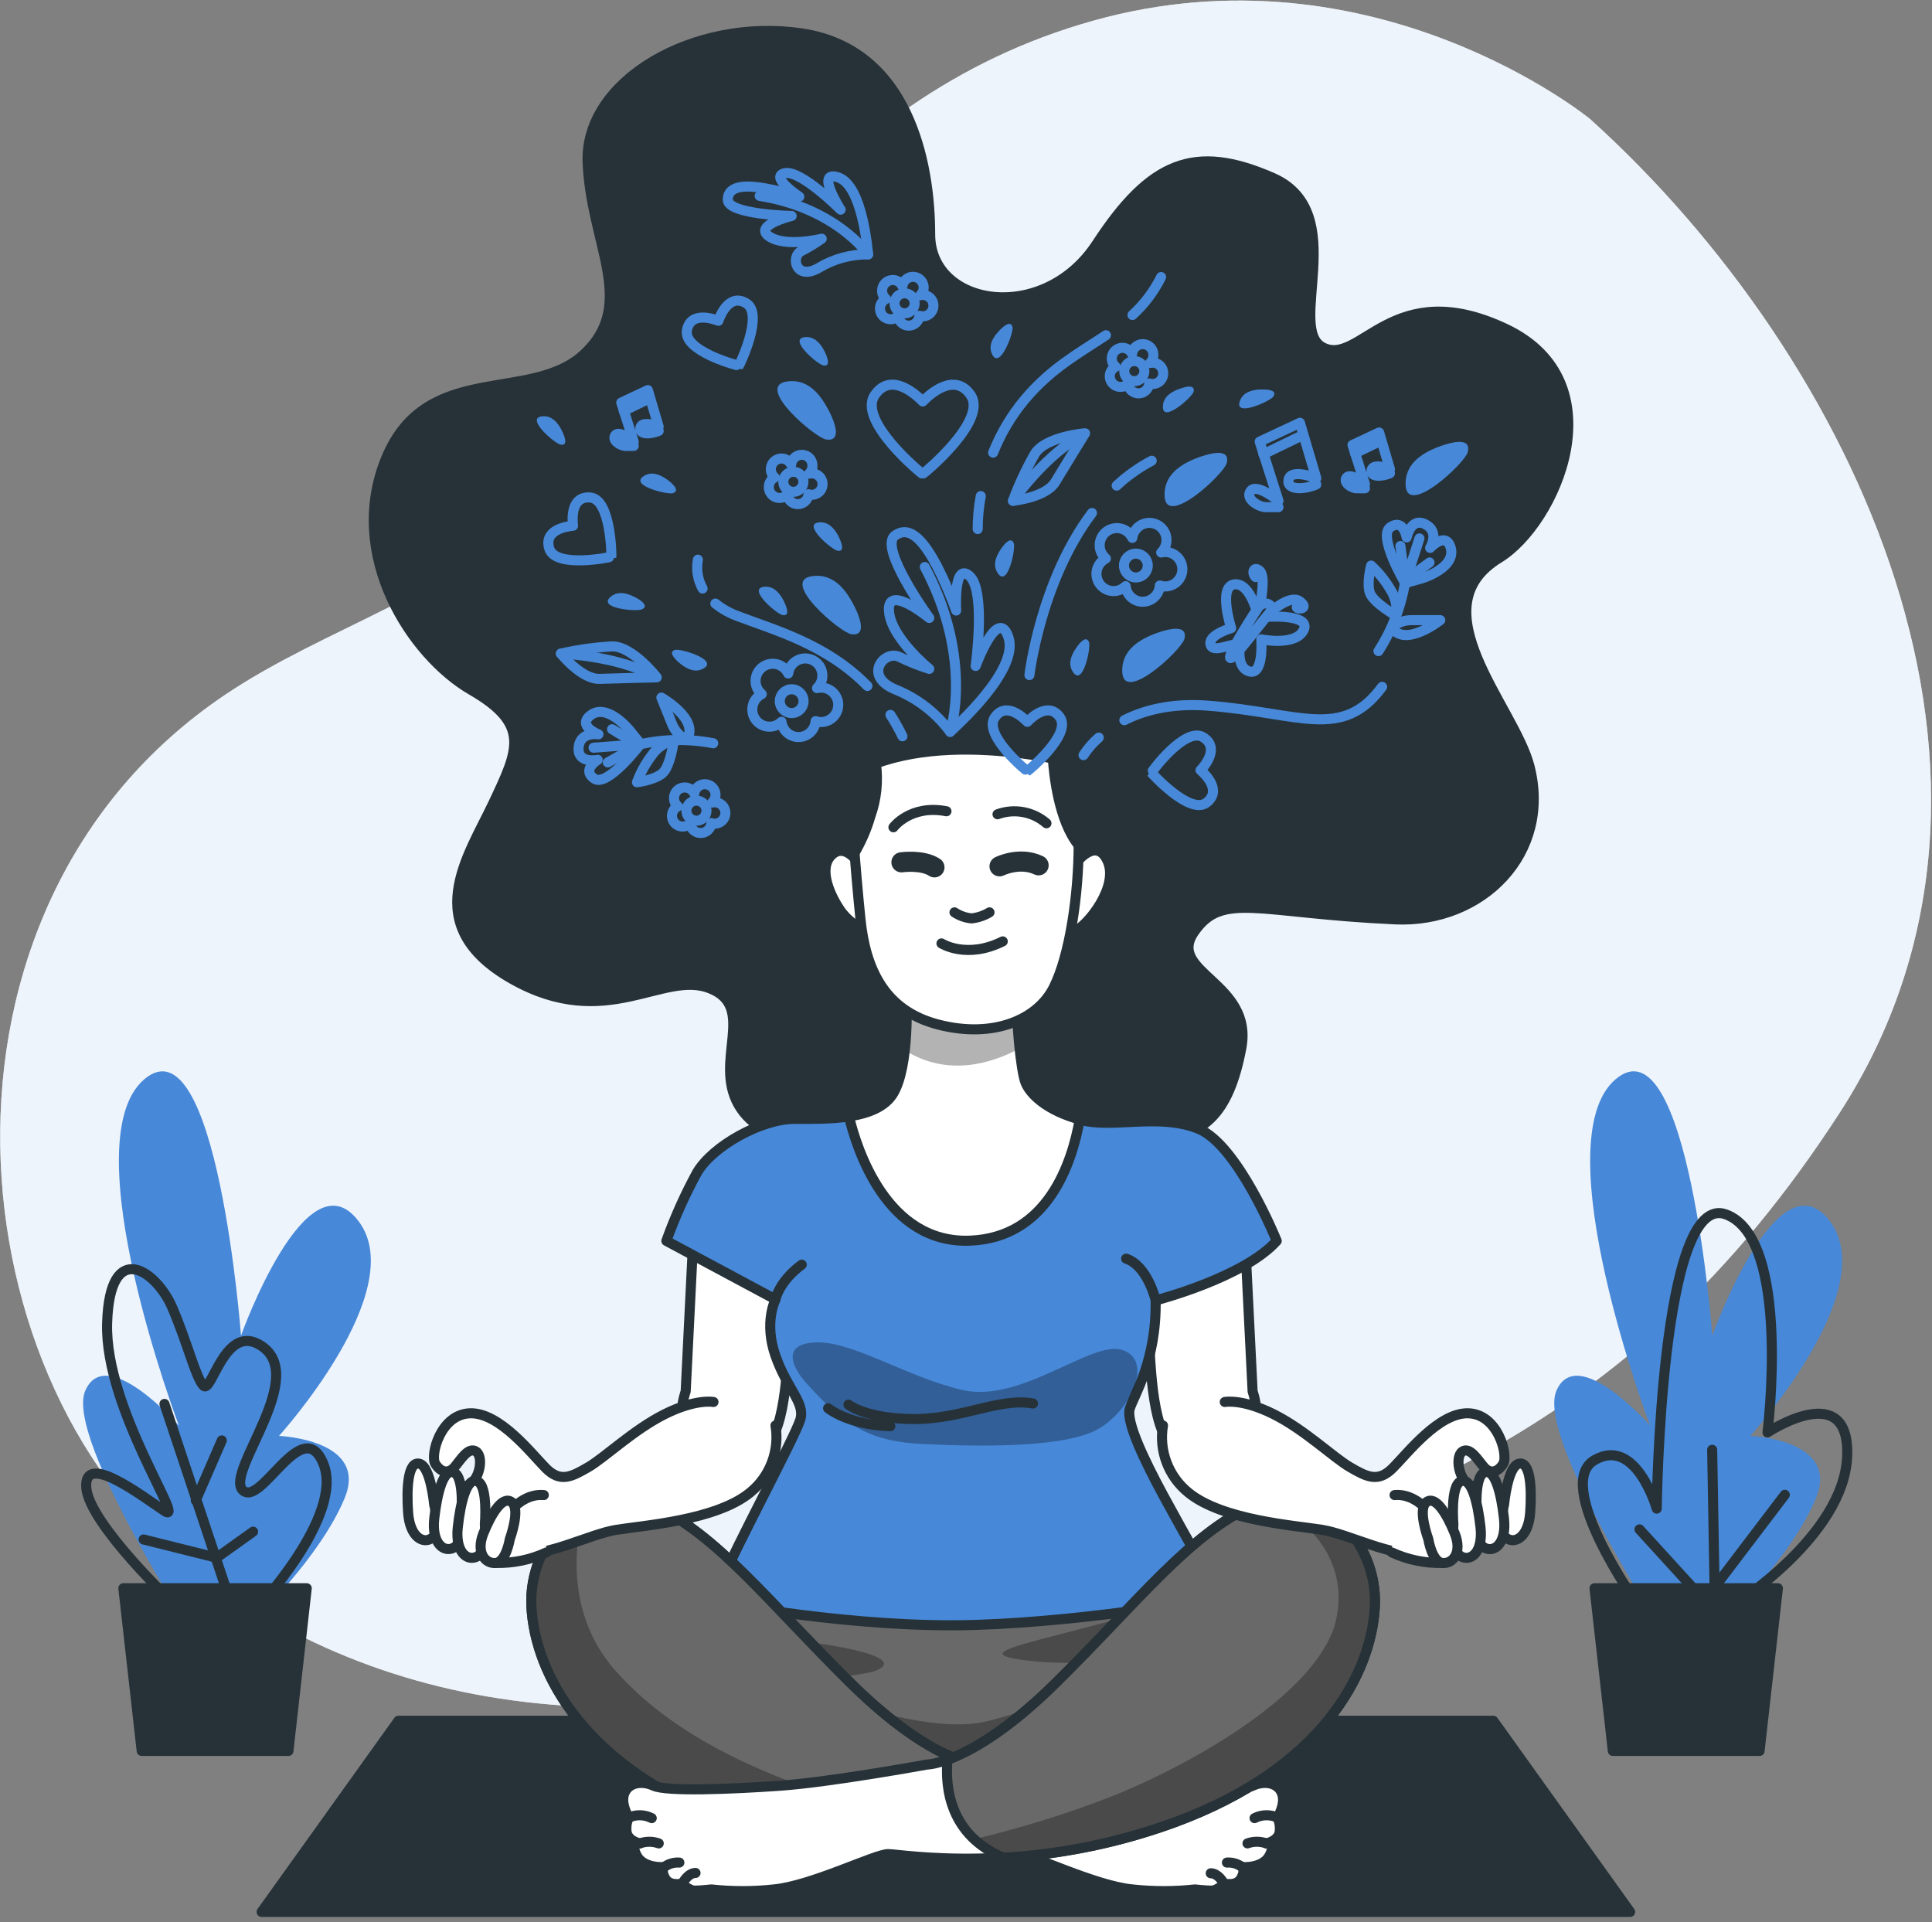 <?xml version="1.0" encoding="UTF-8"?>
<svg width="192px" height="191px" viewBox="0 0 192 191" version="1.1" xmlns="http://www.w3.org/2000/svg" xmlns:xlink="http://www.w3.org/1999/xlink">
    <rect x="0" y="0" width="192" height="191" fill="#808080" stroke="none"/>
    <!-- Generator: Sketch 57.1 (83088) - https://sketch.com -->
    <title>Mental health-bro</title>
    <desc>Created with Sketch.</desc>
    <g id="Webdesign-quick-fix" stroke="none" stroke-width="1" fill="none" fill-rule="evenodd">
        <g id="Home-page---UI" transform="translate(-521, -774)">
            <g id="Group-4" transform="translate(0, 716)">
                <g id="Group-2" transform="translate(160, 43)">
                    <g id="Mental-health-bro" transform="translate(361, 14.163)">
                        <g id="freepik--background-simple--inject-90" transform="translate(0, 0.837)" fill="#EEF4FB" fill-rule="nonzero">
                            <path d="M158.005,11.816 C158.005,11.816 136.568,-5.737 108.683,2.047 C80.799,9.83 69.125,33.892 53.134,50.466 C44.758,59.135 32.388,62.329 22.437,69.002 C-9.376,90.339 -4.658,138.313 19.868,156.409 C41.105,172.075 67.639,173.714 102.176,162.16 C136.712,150.607 161.42,143.662 182.834,110.566 C204.249,77.469 184.413,35.639 158.005,11.816 Z" id="Path"></path>
                            <path d="M158.005,11.816 C158.005,11.816 136.568,-5.737 108.683,2.047 C80.799,9.83 69.125,33.892 53.134,50.466 C44.758,59.135 32.388,62.329 22.437,69.002 C-9.376,90.339 -4.658,138.313 19.868,156.409 C41.105,172.075 67.639,173.714 102.176,162.16 C136.712,150.607 161.42,143.662 182.834,110.566 C204.249,77.469 184.413,35.639 158.005,11.816 Z" id="Path" opacity="0.7"></path>
                        </g>
                        <g id="freepik--Carpet--inject-90" transform="translate(26, 171.837)" fill="#263238" fill-rule="nonzero" stroke="#263238" stroke-linecap="round" stroke-linejoin="round">
                            <polygon id="Path" points="136 19 0 19 13.6 0 122.4 0"></polygon>
                        </g>
                        <g id="freepik--Plants--inject-90" transform="translate(8, 106.837)">
                            <path d="M158.372,58.024 C158.372,58.024 144.618,37.041 146.667,32.225 C148.715,27.41 155.979,35.667 155.979,35.667 C155.979,35.667 145.316,7.461 152.538,1.267 C159.76,-4.928 162.167,26.725 162.167,26.725 C162.167,26.725 168.685,8.491 173.858,15.37 C179.031,22.249 165.943,36.697 165.943,36.697 C165.943,36.697 174.883,37.041 172.461,42.891 C170.04,48.741 163.522,54.931 163.522,54.931 L158.372,58.024 Z" id="Path" fill="#4788D8" fill-rule="nonzero"></path>
                            <path d="M154.582,53.208 C154.582,53.208 146.331,41.513 150.457,39.105 C154.582,36.697 156.645,43.921 156.645,43.921 C156.645,43.921 156.989,12.277 163.526,14.685 C170.063,17.093 167.652,36.352 167.652,36.352 C167.652,36.352 175.902,30.852 175.567,38.76 C175.232,46.668 164.215,53.562 164.215,53.562" id="Path" stroke="#263238" stroke-linecap="round" stroke-linejoin="round"></path>
                            <path d="M162.153,53.897 L154.931,45.984" id="Path" stroke="#263238" stroke-linecap="round" stroke-linejoin="round"></path>
                            <path d="M162.497,57.679 L162.153,38.075" id="Path" stroke="#263238" stroke-linecap="round" stroke-linejoin="round"></path>
                            <path d="M162.842,51.144 L169.374,42.547" id="Path" stroke="#263238" stroke-linecap="round" stroke-linejoin="round"></path>
                            <polygon id="Path" stroke="#263238" fill="#263238" fill-rule="nonzero" stroke-linecap="round" stroke-linejoin="round" points="168.685 51.834 150.461 51.834 152.282 68 166.865 68"></polygon>
                            <path d="M12.171,58.024 C12.171,58.024 -1.583,37.041 0.466,32.225 C2.514,27.41 9.778,35.667 9.778,35.667 C9.778,35.667 -0.899,7.452 6.323,1.267 C13.545,-4.918 15.952,26.725 15.952,26.725 C15.952,26.725 22.47,8.491 27.643,15.37 C32.816,22.249 19.728,36.697 19.728,36.697 C19.728,36.697 28.668,37.041 26.246,42.891 C23.825,48.741 17.307,54.931 17.307,54.931 L12.171,58.024 Z" id="Path" fill="#4788D8" fill-rule="nonzero"></path>
                            <path d="M9.382,53.468 C9.382,53.468 0.833,45.434 0.573,41.825 C0.312,38.215 6.016,42.602 8.344,44.153 C10.672,45.704 2.389,34.047 2.645,25.495 C2.901,16.944 7.566,20.316 9.121,23.944 C10.676,27.573 11.449,30.931 12.232,31.718 C13.014,32.505 14.303,25.756 17.67,27.568 C23.052,30.47 14.303,40.264 16.115,42.081 C17.926,43.897 22.074,34.307 24.146,39.491 C26.218,44.675 17.409,53.999 17.409,53.999" id="Path" stroke="#263238" stroke-linecap="round" stroke-linejoin="round"></path>
                            <path d="M14.82,52.947 L8.344,33.516" id="Path" stroke="#263238" stroke-linecap="round" stroke-linejoin="round"></path>
                            <path d="M11.454,43.101 L14.043,37.144" id="Path" stroke="#263238" stroke-linecap="round" stroke-linejoin="round"></path>
                            <polyline id="Path" stroke="#263238" stroke-linecap="round" stroke-linejoin="round" points="6.272 46.99 13.526 48.802 17.153 46.212"></polyline>
                            <polygon id="Path" stroke="#263238" fill="#263238" fill-rule="nonzero" stroke-linecap="round" stroke-linejoin="round" points="22.484 51.834 4.26 51.834 6.081 68 20.664 68"></polygon>
                        </g>
                        <g id="freepik--Character--inject-90" transform="translate(37, 3.837)">
                            <g id="freepik--Hair--inject-90" fill="#263238" fill-rule="nonzero" stroke="#263238" stroke-linecap="round" stroke-linejoin="round">
                                <path d="M45.759,110.532 C45.759,110.532 38.886,111.155 36.389,106.785 C33.892,102.415 38.263,97.104 33.578,95.231 C28.893,93.357 23.271,99.605 13.901,94.294 C4.53,88.983 9.525,82.117 12.026,76.81 C14.528,71.504 15.775,69.003 9.839,65.57 C3.903,62.137 -2.656,52.142 1.406,42.466 C5.467,32.789 15.775,37.155 21.083,32.162 C26.391,27.169 21.706,21.231 21.397,13.114 C21.087,4.997 32.013,-1.251 42.634,0.314 C53.255,1.878 55.438,13.114 55.438,20.294 C55.438,27.474 66.682,29.352 71.995,21.231 C77.308,13.109 81.674,11.241 89.484,14.674 C97.294,18.107 90.735,29.661 94.483,31.534 C98.231,33.408 101.351,24.354 112.596,29.661 C123.84,34.967 117.594,49.018 111.972,52.456 C103.792,57.462 113.439,67.171 114.99,73.115 C117.262,81.803 110.267,88.753 101.665,88.364 C87.924,87.737 84.485,85.554 81.674,89.61 C78.863,93.666 87.61,94.608 86.359,101.165 C85.108,107.722 82.611,110.218 76.989,110.218 C71.367,110.218 67.933,105.225 61.997,107.722 C56.061,110.218 48.57,112.091 45.759,110.532 Z" id="Path"></path>
                            </g>
                            <path d="M34.904,155.259 C33.896,158.996 33.54,162.877 33.849,166.734 C34.435,172.706 37.48,175.867 50.716,177.858 C63.951,179.848 73.087,178.209 80.466,174.696 C87.844,171.184 86.172,158.58 84.256,155.69 C82.34,152.801 74.961,152.215 63.014,153.269 C51.067,154.323 43.688,152.449 39.354,153.152 C35.021,153.854 34.904,155.259 34.904,155.259 Z" id="Path" stroke="#263238" fill="#696969" fill-rule="nonzero" stroke-linecap="round" stroke-linejoin="round"></path>
                            <path d="M77.069,157.133 C77.069,157.133 70.744,158.772 66.293,159.943 C61.843,161.114 61.374,161.582 65.356,162.051 C69.339,162.519 76.835,162.051 76.835,162.051 C76.835,162.051 66.293,166.968 60.671,168.139 C55.049,169.31 44.742,165.563 43.571,164.627 C42.4,163.69 48.49,163.69 50.13,162.987 C51.77,162.285 50.833,161.348 44.976,160.411 C39.12,159.475 40.291,164.861 45.445,168.608 C50.598,172.354 53.644,173.525 60.32,172.354 C66.996,171.184 76.132,168.373 79.177,162.753 C82.222,157.133 77.069,157.133 77.069,157.133 Z" id="Path" fill="#000000" fill-rule="nonzero" opacity="0.3"></path>
                            <path d="M31.919,119.641 L31.141,135.284 C31.141,135.284 29.736,138.919 32.266,141.251 C34.796,143.583 38.057,142.895 39.762,139.869 C41.467,136.844 41.233,129.842 41.664,127.074 C42.095,124.306 38.727,121.454 35.958,120.419 C33.189,119.384 31.919,119.641 31.919,119.641 Z" id="Path" stroke="#263238" fill="#FFFFFF" fill-rule="nonzero" stroke-linecap="round" stroke-linejoin="round"></path>
                            <path d="M86.706,119.641 L87.484,135.284 C87.484,135.284 88.866,138.919 86.359,141.251 C83.853,143.583 80.564,142.895 78.835,139.869 C77.106,136.844 77.364,129.842 76.933,127.074 C76.502,124.306 79.875,121.454 82.639,120.419 C85.404,119.384 86.706,119.641 86.706,119.641 Z" id="Path" stroke="#263238" fill="#FFFFFF" fill-rule="nonzero" stroke-linecap="round" stroke-linejoin="round"></path>
                            <path d="M53.091,96.331 C53.091,96.331 53.386,102.841 51.807,105.6 C50.228,108.358 45.197,108.19 41.945,108.19 C38.694,108.19 33.854,110.85 32.275,113.515 C31.084,115.7 30.063,117.974 29.221,120.316 L40.071,126.133 C40.071,126.133 38.886,128.404 40.071,131.753 C41.256,135.102 43.027,136.389 42.535,138.066 C42.044,139.743 35.63,151.672 35.039,153.545 C34.741,154.413 34.511,155.302 34.351,156.206 C34.351,156.206 48.059,158.871 59.992,158.477 C71.925,158.084 84.256,155.714 84.256,155.714 C84.256,155.714 80.606,149.307 78.634,145.658 C76.661,142.01 74.886,138.263 75.279,136.98 C75.673,135.696 77.945,132.249 77.847,126.231 C77.847,126.231 86.622,123.964 89.878,120.316 C89.878,120.316 86.031,110.752 82.087,109.173 C78.142,107.595 73.607,109.173 70.374,108.288 C67.141,107.403 65.441,105.82 64.949,104.64 C64.457,103.459 63.96,97.933 64.157,96.654 L53.091,96.331 Z" id="Path" stroke="#263238" fill="#4788D8" fill-rule="nonzero" stroke-linecap="round" stroke-linejoin="round"></path>
                            <path d="M43.102,134.418 C43.102,134.418 39.823,130.905 43.571,130.437 C47.319,129.968 52.707,133.715 58.563,135.12 C64.419,136.525 71.447,130.203 74.492,131.139 C77.537,132.076 75.663,136.759 72.384,138.867 C69.104,140.975 59.969,140.741 54.815,140.506 C49.661,140.272 47.085,138.867 43.102,134.418 Z" id="Path" fill="#000000" fill-rule="nonzero" opacity="0.3"></path>
                            <path d="M47.319,136.591 C47.319,136.591 49.104,138.019 53.878,138.019 C58.652,138.019 62.311,135.879 65.656,136.474" id="Path" stroke="#263238" stroke-linecap="round" stroke-linejoin="round"></path>
                            <path d="M45.295,136.947 C45.295,136.947 47.314,138.614 51.479,138.731" id="Path" stroke="#263238" stroke-linecap="round" stroke-linejoin="round"></path>
                            <path d="M40.071,126.109 C40.071,126.109 40.413,124.343 42.676,122.676" id="Path" stroke="#263238" stroke-linecap="round" stroke-linejoin="round"></path>
                            <path d="M77.847,126.207 C77.847,126.207 77.055,122.798 74.914,122.081" id="Path" stroke="#263238" stroke-linecap="round" stroke-linejoin="round"></path>
                            <path d="M59.402,120.292 C67.118,119.988 69.54,112.564 70.299,108.251 C67.08,107.361 65.417,105.792 64.925,104.616 C64.433,103.441 63.937,97.909 64.134,96.631 L53.091,96.331 C53.091,96.331 53.386,102.841 51.807,105.6 C51.001,107.005 49.287,107.651 47.37,107.942 C48.101,111.037 51.067,120.625 59.402,120.292 Z" id="Path" fill="#FFFFFF" fill-rule="nonzero"></path>
                            <path d="M64.326,101.193 C64.129,99.681 64.065,98.154 64.134,96.631 L53.091,96.331 C53.149,98.008 53.091,99.687 52.918,101.357 C54.857,102.626 58.788,104.143 64.326,101.193 Z" id="Path" fill="#000000" fill-rule="nonzero" opacity="0.3"></path>
                            <path d="M59.402,120.292 C67.118,119.988 69.54,112.564 70.299,108.251 C67.08,107.361 65.417,105.792 64.925,104.616 C64.433,103.441 63.937,97.909 64.134,96.631 L53.091,96.331 C53.091,96.331 53.386,102.841 51.807,105.6 C51.001,107.005 49.287,107.651 47.37,107.942 C48.101,111.037 51.067,120.625 59.402,120.292 Z" id="Path" stroke="#263238" stroke-linecap="round" stroke-linejoin="round"></path>
                            <path d="M48.406,82.899 C48.406,82.899 47,80.608 45.618,82.004 C44.236,83.4 45.618,86.182 46.513,87.475 C47.408,88.767 49.099,89.76 49.497,89.264 C49.896,88.767 48.406,82.899 48.406,82.899 Z" id="Path" stroke="#263238" fill="#FFFFFF" fill-rule="nonzero" stroke-linecap="round" stroke-linejoin="round"></path>
                            <path d="M69.994,82.693 C69.994,82.693 71.986,80.107 73.082,82.594 C74.178,85.081 71.208,88.861 69.802,89.559 C68.397,90.257 69.104,87.966 69.203,87.17 C69.301,86.374 69.994,82.693 69.994,82.693 Z" id="Path" stroke="#263238" fill="#FFFFFF" fill-rule="nonzero" stroke-linecap="round" stroke-linejoin="round"></path>
                            <path d="M47.319,74.141 C47.319,74.141 48.017,83.592 48.514,88.364 C49.01,93.137 50.791,97.418 56.263,98.823 C61.735,100.228 66.101,98.326 67.708,95.142 C69.315,91.957 70.196,85.892 70.196,80.918 L70.196,72.956 C70.196,72.956 56.066,68.97 47.319,74.141 Z" id="Path" stroke="#263238" fill="#FFFFFF" fill-rule="nonzero" stroke-linecap="round" stroke-linejoin="round"></path>
                            <path d="M57.856,87.667 C58.362,88.002 58.942,88.208 59.547,88.266 C60.18,88.2 60.791,87.996 61.337,87.667" id="Path" stroke="#263238" stroke-linecap="round" stroke-linejoin="round"></path>
                            <path d="M56.562,90.753 C56.562,90.753 59.05,92.345 62.653,90.552" id="Path" stroke="#263238" stroke-linecap="round" stroke-linejoin="round"></path>
                            <path d="M52.585,82.693 C52.585,82.693 54.674,82.398 55.864,83.194" id="Path" stroke="#263238" stroke-width="2" stroke-linecap="round" stroke-linejoin="round"></path>
                            <path d="M62.334,83.091 C62.334,83.091 64.326,82.098 66.214,82.992" id="Path" stroke="#263238" stroke-width="2" stroke-linecap="round" stroke-linejoin="round"></path>
                            <path d="M47.909,81.789 C48.592,80.638 49.125,79.406 49.497,78.122 C50.102,76.44 50.29,74.637 50.046,72.867 C49.1,73.207 48.187,73.634 47.319,74.141 C47.319,74.141 47.581,77.845 47.909,81.789 Z" id="Path" stroke="#263238" fill="#263238" fill-rule="nonzero" stroke-linecap="round" stroke-linejoin="round"></path>
                            <path d="M70.191,80.997 C70.191,80.964 70.191,80.936 70.191,80.904 L70.191,72.942 C70.191,72.942 69.217,72.67 67.629,72.361 C67.732,73.906 68.195,78.566 70.191,80.997 Z" id="Path" stroke="#263238" fill="#263238" fill-rule="nonzero" stroke-linecap="round" stroke-linejoin="round"></path>
                            <path d="M51.788,79.213 C51.788,79.213 53.48,76.927 57.059,77.62" id="Path" stroke="#263238" stroke-linecap="round" stroke-linejoin="round"></path>
                            <path d="M62.133,77.92 C63.796,77.312 65.659,77.654 66.996,78.815" id="Path" stroke="#263238" stroke-linecap="round" stroke-linejoin="round"></path>
                            <path d="M60.32,172.354 C60.32,172.354 55.752,172.354 47.553,164.275 C39.354,156.196 34.201,149.405 27.876,146.595 C21.551,143.785 15.461,149.991 15.812,156.665 C16.163,163.339 21.083,172.706 35.723,178.092 C50.364,183.478 62.897,181.253 64.185,181.253 C65.473,181.253 71.798,184.415 75.546,184.766 C77.61,184.987 79.691,184.987 81.754,184.766 C81.754,184.766 82.808,184.883 83.394,184.883 C83.979,184.883 84.682,184.18 84.682,184.18 C84.682,184.18 85.867,184.489 86.336,183.67 C86.804,182.85 86.439,182.541 86.439,182.541 C86.439,182.541 88.444,182.714 89.147,181.426 C89.85,180.138 88.847,180.19 88.847,180.19 C88.847,180.19 90.22,179.923 90.187,178.818 C90.213,178.406 90.132,177.995 89.953,177.623 C89.953,177.623 90.773,176.335 90.421,175.282 C90.07,174.228 88.781,173.877 87.493,174.462 C86.205,175.047 79.997,174.813 74.961,174.462 C69.924,174.111 60.32,172.354 60.32,172.354 Z" id="Path" stroke="#263238" fill="#FFFFFF" fill-rule="nonzero" stroke-linecap="round" stroke-linejoin="round"></path>
                            <path d="M58.282,171.886 C56.192,171.132 52.547,169.212 47.553,164.289 C39.354,156.196 34.201,149.405 27.876,146.595 C21.551,143.785 15.461,149.991 15.812,156.665 C16.163,163.339 21.083,172.706 35.723,178.092 C41.184,180.086 46.908,181.268 52.711,181.6 C58.034,179.38 58.53,174.696 58.282,171.886 Z" id="Path" fill="#696969" fill-rule="nonzero"></path>
                            <path d="M56.291,179.071 C53.981,178.195 51.282,177.258 48.256,176.335 C37.48,173.057 29.516,169.076 24.128,162.987 C18.74,156.899 20.614,149.171 20.614,149.171 L19.373,148.047 C16.959,150.244 15.653,153.405 15.812,156.665 C16.163,163.339 21.083,172.706 35.723,178.092 C41.184,180.086 46.908,181.268 52.711,181.6 C54.089,181.053 55.316,180.186 56.291,179.071 Z" id="Path" fill="#000000" fill-rule="nonzero" opacity="0.3"></path>
                            <path d="M58.282,171.886 C56.192,171.132 52.547,169.212 47.553,164.289 C39.354,156.196 34.201,149.405 27.876,146.595 C21.551,143.785 15.461,149.991 15.812,156.665 C16.163,163.339 21.083,172.706 35.723,178.092 C41.184,180.086 46.908,181.268 52.711,181.6 C58.034,179.38 58.53,174.696 58.282,171.886 Z" id="Path" stroke="#263238" stroke-linecap="round" stroke-linejoin="round"></path>
                            <path d="M89.953,177.623 C89.225,177.296 88.387,177.317 87.676,177.68" id="Path" stroke="#263238" fill="#FFFFFF" fill-rule="nonzero" stroke-linecap="round" stroke-linejoin="round"></path>
                            <path d="M88.847,180.19 C88.242,179.971 87.578,179.971 86.973,180.19" id="Path" stroke="#263238" fill="#FFFFFF" fill-rule="nonzero" stroke-linecap="round" stroke-linejoin="round"></path>
                            <path d="M86.439,182.541 C86.006,182.216 85.47,182.058 84.93,182.096" id="Path" stroke="#263238" fill="#FFFFFF" fill-rule="nonzero" stroke-linecap="round" stroke-linejoin="round"></path>
                            <path d="M84.56,184.063 C84.56,184.063 84.059,183.159 83.323,183.159" id="Path" stroke="#263238" fill="#FFFFFF" fill-rule="nonzero" stroke-linecap="round" stroke-linejoin="round"></path>
                            <path d="M55.124,172.354 C55.124,172.354 59.692,172.354 67.891,164.275 C76.09,156.196 81.243,149.405 87.568,146.595 C93.893,143.785 99.983,149.991 99.632,156.665 C99.281,163.339 94.361,172.706 79.721,178.092 C65.08,183.478 52.547,181.253 51.259,181.253 C49.971,181.253 43.646,184.415 39.898,184.766 C37.834,184.987 35.753,184.987 33.69,184.766 C33.69,184.766 32.636,184.883 32.05,184.883 C31.465,184.883 30.762,184.18 30.762,184.18 C30.762,184.18 29.577,184.489 29.108,183.67 C28.64,182.85 29.005,182.541 29.005,182.541 C29.005,182.541 26.995,182.714 26.292,181.426 C25.59,180.138 26.592,180.19 26.592,180.19 C26.592,180.19 25.22,179.923 25.252,178.818 C25.225,178.406 25.308,177.993 25.491,177.623 C25.491,177.623 24.671,176.335 25.023,175.282 C25.374,174.228 26.663,173.877 27.951,174.462 C29.239,175.047 35.447,174.813 40.483,174.462 C45.52,174.111 55.124,172.354 55.124,172.354 Z" id="Path" stroke="#263238" fill="#FFFFFF" fill-rule="nonzero" stroke-linecap="round" stroke-linejoin="round"></path>
                            <path d="M57.157,171.886 C59.242,171.132 62.887,169.212 67.886,164.289 C76.085,156.21 81.239,149.419 87.563,146.609 C93.888,143.799 99.979,150.005 99.627,156.679 C99.276,163.353 94.357,172.72 79.716,178.106 C74.254,180.1 68.529,181.282 62.723,181.614 C57.406,179.38 56.914,174.696 57.157,171.886 Z" id="Path" fill="#696969" fill-rule="nonzero"></path>
                            <path d="M99.632,156.665 C99.876,152.014 96.99,147.597 93.073,146.291 L91.358,147.532 C91.358,147.532 97.215,151.044 95.809,157.835 C94.404,164.627 82.925,171.652 73.789,175.399 C69.241,177.181 64.572,178.641 59.819,179.768 C60.672,180.546 61.658,181.166 62.728,181.6 C68.533,181.268 74.259,180.086 79.721,178.092 C94.361,172.706 99.281,163.339 99.632,156.665 Z" id="Path" fill="#000000" fill-rule="nonzero" opacity="0.3"></path>
                            <path d="M57.157,171.886 C59.242,171.132 62.887,169.212 67.886,164.289 C76.085,156.21 81.239,149.419 87.563,146.609 C93.888,143.799 99.979,150.005 99.627,156.679 C99.276,163.353 94.357,172.72 79.716,178.106 C74.254,180.1 68.529,181.282 62.723,181.614 C57.406,179.38 56.914,174.696 57.157,171.886 Z" id="Path" stroke="#263238" stroke-linecap="round" stroke-linejoin="round"></path>
                            <path d="M25.491,177.623 C26.22,177.296 27.057,177.317 27.768,177.68" id="Path" stroke="#263238" fill="#FFFFFF" fill-rule="nonzero" stroke-linecap="round" stroke-linejoin="round"></path>
                            <path d="M26.592,180.19 C27.198,179.971 27.861,179.971 28.466,180.19" id="Path" stroke="#263238" fill="#FFFFFF" fill-rule="nonzero" stroke-linecap="round" stroke-linejoin="round"></path>
                            <path d="M29.005,182.541 C29.438,182.216 29.974,182.058 30.514,182.096" id="Path" stroke="#263238" fill="#FFFFFF" fill-rule="nonzero" stroke-linecap="round" stroke-linejoin="round"></path>
                            <path d="M30.884,184.063 C30.884,184.063 31.39,183.127 32.121,183.127" id="Path" stroke="#263238" fill="#FFFFFF" fill-rule="nonzero" stroke-linecap="round" stroke-linejoin="round"></path>
                            <path d="M33.906,136.324 C33.906,136.324 32.177,135.977 29.066,137.532 C25.955,139.087 23.097,141.855 21.453,142.806 C19.808,143.757 18.689,144.366 17.236,142.895 C15.784,141.424 12.654,137.359 9.712,137.448 C6.77,137.537 5.734,141.598 6.255,142.459 C6.775,143.321 7.552,143.499 8.157,142.806 C8.761,142.113 9.539,140.731 10.316,141.251 C11.094,141.771 10.663,144.192 9.454,144.623 C8.246,145.054 4.957,147.129 5.734,148.342 C6.512,149.555 10.926,151.194 14.21,151.452 C17.494,151.709 21.561,149.466 24.24,149.03 C26.92,148.595 34.187,148.094 37.555,145.316 C39.53,143.71 40.489,141.166 40.066,138.656" id="Path" stroke="#263238" fill="#FFFFFF" fill-rule="nonzero" stroke-linecap="round" stroke-linejoin="round"></path>
                            <path d="M6.147,146.525 C6.147,146.525 5.805,142.722 4.68,142.459 C3.556,142.197 3.383,144.801 3.556,147.302 C3.729,149.803 5.111,150.501 5.973,149.808 C6.835,149.115 6.147,146.525 6.147,146.525 Z" id="Path" stroke="#263238" fill="#FFFFFF" fill-rule="nonzero" stroke-linecap="round" stroke-linejoin="round"></path>
                            <path d="M8.85,147.597 C8.85,147.597 9.178,143.789 8.119,143.335 C7.06,142.881 6.433,145.405 6.156,147.902 C5.88,150.398 7.126,151.325 8.1,150.801 C9.075,150.276 8.85,147.597 8.85,147.597 Z" id="Path" stroke="#263238" fill="#FFFFFF" fill-rule="nonzero" stroke-linecap="round" stroke-linejoin="round"></path>
                            <path d="M11.183,148.468 C11.183,148.468 11.516,144.665 10.452,144.211 C9.389,143.757 8.766,146.281 8.494,148.777 C8.222,151.274 9.459,152.201 10.434,151.672 C11.408,151.143 11.183,148.468 11.183,148.468 Z" id="Path" stroke="#263238" fill="#FFFFFF" fill-rule="nonzero" stroke-linecap="round" stroke-linejoin="round"></path>
                            <path d="M17.302,151.278 C15.732,152.002 14.017,152.358 12.289,152.318 C12.189,151.601 12.131,150.878 12.116,150.154 C12.116,149.218 14.102,145.316 17.044,145.574" id="Path" stroke="#263238" fill="#FFFFFF" fill-rule="nonzero" stroke-linecap="round" stroke-linejoin="round"></path>
                            <path d="M13.662,149.953 C13.662,149.953 14.763,146.974 13.854,146.281 C12.945,145.588 11.825,147.433 11.043,149.372 C10.26,151.311 11.249,152.445 12.279,152.318 C13.31,152.192 13.662,149.953 13.662,149.953 Z" id="Path" stroke="#263238" fill="#FFFFFF" fill-rule="nonzero" stroke-linecap="round" stroke-linejoin="round"></path>
                            <path d="M84.715,136.324 C84.715,136.324 86.444,135.977 89.559,137.532 C92.675,139.087 95.523,141.855 97.168,142.806 C98.812,143.757 99.937,144.366 101.408,142.895 C102.879,141.424 105.99,137.359 108.927,137.448 C111.865,137.537 112.905,141.598 112.389,142.459 C111.874,143.321 111.092,143.499 110.487,142.806 C109.883,142.113 109.082,140.731 108.323,141.251 C107.564,141.771 107.976,144.192 109.19,144.623 C110.403,145.054 113.687,147.129 112.905,148.342 C112.122,149.555 107.718,151.194 104.434,151.452 C101.15,151.709 97.083,149.466 94.399,149.03 C91.714,148.595 84.457,148.094 81.084,145.316 C79.109,143.71 78.152,141.166 78.577,138.656" id="Path" stroke="#263238" fill="#FFFFFF" fill-rule="nonzero" stroke-linecap="round" stroke-linejoin="round"></path>
                            <path d="M112.474,146.525 C112.474,146.525 112.82,142.722 113.945,142.459 C115.069,142.197 115.243,144.801 115.069,147.302 C114.896,149.803 113.514,150.501 112.647,149.808 C111.78,149.115 112.474,146.525 112.474,146.525 Z" id="Path" stroke="#263238" fill="#FFFFFF" fill-rule="nonzero" stroke-linecap="round" stroke-linejoin="round"></path>
                            <path d="M109.775,147.597 C109.775,147.597 109.443,143.789 110.501,143.335 C111.56,142.881 112.193,145.405 112.464,147.902 C112.736,150.398 111.504,151.325 110.525,150.81 C109.546,150.295 109.775,147.597 109.775,147.597 Z" id="Path" stroke="#263238" fill="#FFFFFF" fill-rule="nonzero" stroke-linecap="round" stroke-linejoin="round"></path>
                            <path d="M107.437,148.468 C107.437,148.468 107.109,144.665 108.168,144.211 C109.227,143.757 109.859,146.281 110.131,148.777 C110.403,151.274 109.161,152.201 108.192,151.672 C107.222,151.143 107.437,148.468 107.437,148.468 Z" id="Path" stroke="#263238" fill="#FFFFFF" fill-rule="nonzero" stroke-linecap="round" stroke-linejoin="round"></path>
                            <path d="M101.319,151.278 C102.894,152.005 104.616,152.36 106.35,152.318 C106.451,151.601 106.508,150.878 106.524,150.154 C106.524,149.218 104.533,145.316 101.59,145.574" id="Path" stroke="#263238" fill="#FFFFFF" fill-rule="nonzero" stroke-linecap="round" stroke-linejoin="round"></path>
                            <path d="M104.945,149.953 C104.945,149.953 103.844,146.974 104.753,146.281 C105.662,145.588 106.777,147.433 107.564,149.372 C108.351,151.311 107.358,152.445 106.327,152.318 C105.296,152.192 104.945,149.953 104.945,149.953 Z" id="Path" stroke="#263238" fill="#FFFFFF" fill-rule="nonzero" stroke-linecap="round" stroke-linejoin="round"></path>
                        </g>
                        <g id="freepik--Graphics--inject-90" transform="translate(53, 17.837)">
                            <path d="M52.342,54.298 C51.243,52.702 49.538,54.256 49.098,54.733 C48.631,54.265 46.953,52.702 45.86,54.298 C44.668,56.034 49.061,59.653 49.098,59.634 C49.136,59.615 53.519,56.034 52.342,54.298 Z" id="Path" stroke="#4788D8" stroke-linecap="round" stroke-linejoin="round"></path>
                            <path d="M41.429,55.73 C40.057,53.881 38.209,52.439 36.083,51.56 C32.662,50.221 34.891,47.543 36.377,48.283 C37.336,48.755 38.33,49.152 39.35,49.472 C39.35,49.472 35.485,46.345 35.34,43.668 C35.195,40.99 39.35,44.412 39.35,44.412 C39.35,44.412 34.298,37.447 35.934,36.23 C37.569,35.013 39.051,37.274 40.093,39.207 C40.833,40.652 41.477,42.143 42.023,43.672 C42.023,43.672 41.728,38.762 43.364,40.251 C45,41.739 43.958,49.182 43.958,49.182 C43.958,49.182 46.187,43.097 47.229,46.373 C48.271,49.65 41.878,55.281 41.429,55.73 Z" id="Path" stroke="#4788D8" stroke-linecap="round" stroke-linejoin="round"></path>
                            <path d="M41.429,55.73 C41.429,55.73 43.808,48.583 38.906,39.347" id="Path" stroke="#4788D8" stroke-linecap="round" stroke-linejoin="round"></path>
                            <path d="M33.274,8.28 C31.571,8.267 29.895,8.719 28.428,9.586 C26.091,10.991 25.531,8.496 26.634,7.948 C27.339,7.59 28.017,7.18 28.662,6.722 C28.662,6.722 25.091,7.611 23.446,6.502 C21.801,5.392 25.675,4.461 25.675,4.461 C25.675,4.461 19.296,4.33 19.324,2.832 C19.352,1.334 21.329,1.428 22.937,1.699 C24.119,1.906 25.287,2.189 26.433,2.546 C26.433,2.546 23.404,0.529 25.007,0.206 C26.61,-0.117 30.54,3.838 30.54,3.838 C30.54,3.838 27.937,-0.201 30.33,0.641 C32.723,1.484 33.209,7.817 33.274,8.28 Z" id="Path" stroke="#4788D8" stroke-linecap="round" stroke-linejoin="round"></path>
                            <path d="M33.274,8.28 C33.274,8.28 30.125,3.684 22.493,2.467" id="Path" stroke="#4788D8" stroke-linecap="round" stroke-linejoin="round"></path>
                            <path d="M62.791,37.854 C62.659,37.857 62.527,37.874 62.399,37.906 C62.942,37.387 63.083,36.573 62.746,35.902 C62.409,35.23 61.673,34.858 60.933,34.985 C60.193,35.112 59.624,35.709 59.529,36.454 C59.23,35.821 58.575,35.436 57.877,35.482 C57.179,35.527 56.579,35.995 56.365,36.662 C56.15,37.329 56.363,38.059 56.903,38.505 C56.3,38.807 55.932,39.436 55.963,40.11 C55.994,40.785 56.418,41.378 57.046,41.623 C57.673,41.869 58.386,41.722 58.866,41.248 C58.946,42.138 59.699,42.814 60.59,42.798 C61.482,42.782 62.21,42.079 62.259,41.187 C62.431,41.244 62.61,41.276 62.791,41.28 C63.736,41.28 64.502,40.513 64.502,39.567 C64.502,38.621 63.736,37.854 62.791,37.854 L62.791,37.854 Z" id="Path" stroke="#4788D8" stroke-linecap="round" stroke-linejoin="round"></path>
                            <ellipse id="Oval" stroke="#4788D8" stroke-linecap="round" stroke-linejoin="round" cx="59.88" cy="39.202" rx="1.182" ry="1.184"></ellipse>
                            <path d="M28.592,51.33 C28.458,51.333 28.325,51.35 28.194,51.382 C28.741,50.864 28.885,50.049 28.548,49.376 C28.212,48.702 27.474,48.329 26.733,48.456 C25.992,48.584 25.422,49.183 25.33,49.931 C24.985,49.211 24.188,48.827 23.411,49.005 C22.634,49.183 22.084,49.877 22.086,50.675 C22.087,51.181 22.313,51.66 22.703,51.981 C22.101,52.283 21.732,52.912 21.763,53.587 C21.794,54.261 22.218,54.854 22.846,55.1 C23.473,55.345 24.187,55.198 24.666,54.724 C24.76,55.601 25.507,56.261 26.388,56.245 C27.269,56.23 27.992,55.543 28.054,54.663 C28.227,54.723 28.409,54.755 28.592,54.757 C29.536,54.757 30.302,53.99 30.302,53.043 C30.302,52.097 29.536,51.33 28.592,51.33 L28.592,51.33 Z" id="Path" stroke="#4788D8" stroke-linecap="round" stroke-linejoin="round"></path>
                            <ellipse id="Oval" stroke="#4788D8" stroke-linecap="round" stroke-linejoin="round" cx="25.675" cy="52.678" rx="1.182" ry="1.184"></ellipse>
                            <path d="M27.657,30.042 C27.573,30.043 27.49,30.054 27.409,30.074 C27.622,29.876 27.742,29.598 27.741,29.307 C27.768,28.728 27.326,28.235 26.749,28.198 C26.172,28.161 25.671,28.594 25.624,29.171 C25.437,28.778 25.029,28.538 24.595,28.567 C24.161,28.597 23.789,28.888 23.656,29.303 C23.523,29.718 23.657,30.172 23.993,30.449 C23.635,30.623 23.407,30.986 23.404,31.385 C23.391,31.826 23.65,32.229 24.056,32.4 C24.462,32.571 24.931,32.475 25.236,32.157 C25.297,32.703 25.763,33.112 26.312,33.101 C26.86,33.09 27.309,32.663 27.349,32.115 C27.455,32.155 27.567,32.175 27.68,32.176 C28.269,32.176 28.746,31.698 28.746,31.109 C28.746,30.52 28.269,30.042 27.68,30.042 L27.657,30.042 Z" id="Path" stroke="#4788D8" stroke-linecap="round" stroke-linejoin="round"></path>
                            <ellipse id="Oval" stroke="#4788D8" stroke-linecap="round" stroke-linejoin="round" cx="25.844" cy="30.88" rx="1" ry="1"></ellipse>
                            <path d="M18.025,62.723 C17.943,62.725 17.862,62.736 17.782,62.756 C17.992,62.556 18.11,62.278 18.109,61.989 C18.107,61.43 17.673,60.969 17.116,60.933 C16.56,60.897 16.071,61.299 15.997,61.853 C15.808,61.462 15.402,61.226 14.97,61.256 C14.538,61.285 14.167,61.575 14.033,61.987 C13.899,62.4 14.029,62.852 14.361,63.131 C13.988,63.319 13.761,63.71 13.78,64.128 C13.799,64.546 14.062,64.914 14.451,65.067 C14.84,65.221 15.282,65.132 15.581,64.839 C15.642,65.385 16.108,65.794 16.656,65.783 C17.204,65.772 17.654,65.345 17.693,64.797 C17.8,64.836 17.912,64.857 18.025,64.858 C18.614,64.858 19.091,64.38 19.091,63.791 C19.091,63.201 18.614,62.723 18.025,62.723 L18.025,62.723 Z" id="Path" stroke="#4788D8" stroke-linecap="round" stroke-linejoin="round"></path>
                            <ellipse id="Oval" stroke="#4788D8" stroke-linecap="round" stroke-linejoin="round" cx="16.212" cy="63.561" rx="1" ry="1"></ellipse>
                            <path d="M38.709,12.306 C38.627,12.307 38.546,12.318 38.466,12.339 C38.803,12.016 38.89,11.512 38.681,11.095 C38.472,10.678 38.017,10.446 37.557,10.523 C37.098,10.6 36.743,10.968 36.681,11.431 C36.467,10.98 35.969,10.739 35.484,10.852 C34.999,10.964 34.657,11.4 34.662,11.899 C34.662,12.213 34.803,12.51 35.046,12.709 C34.601,12.926 34.366,13.421 34.477,13.904 C34.589,14.386 35.019,14.727 35.513,14.726 C35.792,14.726 36.059,14.615 36.256,14.417 C36.316,14.963 36.781,15.373 37.329,15.363 C37.877,15.353 38.328,14.927 38.368,14.38 C38.475,14.416 38.587,14.437 38.7,14.44 C39.289,14.44 39.766,13.963 39.766,13.373 C39.766,12.784 39.289,12.306 38.7,12.306 L38.709,12.306 Z" id="Path" stroke="#4788D8" stroke-linecap="round" stroke-linejoin="round"></path>
                            <ellipse id="Oval" stroke="#4788D8" stroke-linecap="round" stroke-linejoin="round" cx="36.896" cy="13.144" rx="1" ry="1"></ellipse>
                            <path d="M61.539,19.042 C61.455,19.043 61.372,19.054 61.291,19.074 C61.504,18.876 61.624,18.598 61.623,18.307 C61.65,17.728 61.208,17.235 60.631,17.198 C60.054,17.161 59.553,17.594 59.506,18.171 C59.319,17.778 58.911,17.538 58.477,17.567 C58.043,17.597 57.671,17.888 57.538,18.303 C57.405,18.718 57.539,19.172 57.875,19.449 C57.517,19.623 57.289,19.986 57.286,20.385 C57.287,20.814 57.544,21.2 57.938,21.367 C58.332,21.533 58.788,21.447 59.095,21.148 C59.156,21.694 59.622,22.103 60.17,22.092 C60.718,22.081 61.168,21.654 61.207,21.106 C61.313,21.145 61.426,21.166 61.539,21.167 C62.127,21.167 62.604,20.689 62.604,20.1 C62.604,19.51 62.127,19.032 61.539,19.032 L61.539,19.042 Z" id="Path" stroke="#4788D8" stroke-linecap="round" stroke-linejoin="round"></path>
                            <ellipse id="Oval" stroke="#4788D8" stroke-linecap="round" stroke-linejoin="round" cx="59.726" cy="19.88" rx="1" ry="1"></ellipse>
                            <path d="M47.668,32.766 C48.263,31.147 48.993,29.581 49.851,28.085 C50.94,26.367 54.833,26.058 54.833,26.058 C54.833,26.058 52.809,29.335 51.874,30.894 C50.94,32.452 47.668,32.766 47.668,32.766 Z" id="Path" stroke="#4788D8" stroke-linecap="round" stroke-linejoin="round"></path>
                            <path d="M47.668,32.766 C47.668,32.766 50.627,28.553 54.057,26.526" id="Path" stroke="#4788D8" stroke-linecap="round" stroke-linejoin="round"></path>
                            <path d="M2.743,47.951 C4.423,47.569 6.132,47.33 7.851,47.234 C9.879,47.234 12.268,50.314 12.268,50.314 C12.268,50.314 8.417,50.399 6.603,50.464 C4.79,50.53 2.743,47.951 2.743,47.951 Z" id="Path" stroke="#4788D8" stroke-linecap="round" stroke-linejoin="round"></path>
                            <path d="M2.743,47.951 C2.743,47.951 7.884,48.143 11.45,49.912" id="Path" stroke="#4788D8" stroke-linecap="round" stroke-linejoin="round"></path>
                            <path d="M72.077,44.389 C72.077,44.389 71.32,40.864 69.671,41.07 C68.021,41.276 69.353,45.423 69.353,45.423 C69.353,45.423 67.184,46.041 67.287,46.972 C67.39,47.904 68.932,47.127 70.269,46.921 C70.269,46.921 69.731,49.341 71.175,49.729 C72.619,50.118 72.344,46.537 72.344,46.537 C72.344,46.537 75.568,47.197 76.475,45.751 C77.526,44.089 73.419,44.178 72.077,44.389 Z" id="Path" stroke="#4788D8" stroke-linecap="round" stroke-linejoin="round"></path>
                            <path d="M72.077,43.303 C72.077,43.303 69.068,47.885 69.245,48.367 C69.423,48.849 72.68,44.389 73.222,43.846 C73.764,43.303 72.802,42.516 72.077,43.303 Z" id="Path" stroke="#4788D8" fill="#263238" fill-rule="nonzero" stroke-linecap="round" stroke-linejoin="round"></path>
                            <path d="M73.222,43.846 C73.222,43.846 75.208,42.034 76.171,42.76 C77.134,43.485 75.994,43.602 75.872,43.363" id="Path" stroke="#4788D8" stroke-linecap="round" stroke-linejoin="round"></path>
                            <path d="M72.26,42.937 C72.26,42.937 72.802,40.283 72.199,39.74 C71.596,39.197 71.353,39.923 71.778,40.344" id="Path" stroke="#4788D8" stroke-linecap="round" stroke-linejoin="round"></path>
                            <path d="M43.462,22.262 C41.855,19.922 39.368,22.201 38.7,22.899 C38.027,22.201 35.541,19.912 33.933,22.262 C32.181,24.813 38.639,30.131 38.7,30.107 C38.761,30.084 45.205,24.809 43.462,22.262 Z" id="Path" stroke="#4788D8" stroke-linecap="round" stroke-linejoin="round"></path>
                            <path d="M21.156,13.134 C19.493,12.142 18.609,14.263 18.39,14.88 C17.777,14.642 15.586,13.944 15.263,15.845 C14.908,17.918 20.404,19.369 20.437,19.337 C20.469,19.304 22.96,14.211 21.156,13.134 Z" id="Path" stroke="#4788D8" stroke-linecap="round" stroke-linejoin="round"></path>
                            <path d="M5.645,32.438 C3.715,32.293 3.865,34.587 3.949,35.247 C3.295,35.308 1.023,35.649 1.58,37.503 C2.182,39.52 7.753,38.36 7.762,38.317 C7.772,38.275 7.739,32.597 5.645,32.438 Z" id="Path" stroke="#4788D8" stroke-linecap="round" stroke-linejoin="round"></path>
                            <path d="M66.909,62.761 C68.441,61.577 66.801,59.952 66.306,59.54 C66.773,59.072 68.217,57.284 66.567,56.264 C64.773,55.164 61.399,59.751 61.427,59.789 C61.455,59.826 65.245,64.043 66.909,62.761 Z" id="Path" stroke="#4788D8" stroke-linecap="round" stroke-linejoin="round"></path>
                            <path d="M57.973,31.259 C59.02,30.285 60.191,29.454 61.455,28.787" id="Path" stroke="#4788D8" stroke-linecap="round" stroke-linejoin="round"></path>
                            <path d="M49.304,50.085 C49.304,50.085 50.398,40.766 55.52,33.978" id="Path" stroke="#4788D8" stroke-linecap="round" stroke-linejoin="round"></path>
                            <path d="M35.49,54.04 C35.931,54.725 36.331,55.437 36.686,56.17" id="Path" stroke="#4788D8" stroke-linecap="round" stroke-linejoin="round"></path>
                            <path d="M18.091,42.98 C18.763,43.518 19.519,43.942 20.329,44.234 C24.026,45.638 29.185,47.043 33.2,51.171" id="Path" stroke="#4788D8" stroke-linecap="round" stroke-linejoin="round"></path>
                            <path d="M16.357,38.617 C16.175,39.599 16.34,40.613 16.824,41.486" id="Path" stroke="#4788D8" stroke-linecap="round" stroke-linejoin="round"></path>
                            <path d="M59.543,14.305 C60.718,13.235 61.683,11.956 62.389,10.532" id="Path" stroke="#4788D8" stroke-linecap="round" stroke-linejoin="round"></path>
                            <path d="M45.696,27.982 C46.457,26.067 47.517,24.285 48.837,22.702 C51.496,19.533 54.361,18.021 56.908,16.313" id="Path" stroke="#4788D8" stroke-linecap="round" stroke-linejoin="round"></path>
                            <path d="M44.163,35.574 C44.163,34.475 44.265,33.378 44.467,32.298" id="Path" stroke="#4788D8" stroke-linecap="round" stroke-linejoin="round"></path>
                            <path d="M58.735,54.569 C60.679,53.586 63.408,52.847 67.063,53.128 C76.176,53.83 80.382,56.638 84.354,51.255" id="Path" stroke="#4788D8" stroke-linecap="round" stroke-linejoin="round"></path>
                            <path d="M54.678,58.043 C55.098,57.393 55.608,56.807 56.193,56.301" id="Path" stroke="#4788D8" stroke-linecap="round" stroke-linejoin="round"></path>
                            <path d="M74.054,33.398 L72.806,33.398 C72.054,33.398 70.68,32.523 71.306,31.769 C71.932,31.015 74.054,32.771 74.054,32.771 L72.185,26.887 L76.185,25.014 L77.812,30.524 C77.812,30.524 75.311,29.522 75.059,30.646 C74.807,31.769 76.685,31.647 77.812,31.146" id="Path" stroke="#4788D8" stroke-linecap="round" stroke-linejoin="round"></path>
                            <path d="M72.554,28.137 L76.428,26.26" id="Path" stroke="#4788D8" stroke-linecap="round" stroke-linejoin="round"></path>
                            <path d="M82.648,31.526 L81.826,31.526 C81.326,31.526 80.424,30.945 80.831,30.449 C81.237,29.953 82.648,31.109 82.648,31.109 L81.41,27.219 L84.055,25.979 L85.13,29.62 C85.13,29.62 83.476,28.96 83.312,29.705 C83.149,30.449 84.387,30.365 85.13,30.032" id="Path" stroke="#4788D8" stroke-linecap="round" stroke-linejoin="round"></path>
                            <path d="M81.658,28.048 L84.219,26.807" id="Path" stroke="#4788D8" stroke-linecap="round" stroke-linejoin="round"></path>
                            <path d="M9.978,27.313 L9.155,27.313 C8.655,27.313 7.753,26.732 8.16,26.236 C8.566,25.74 9.978,26.896 9.978,26.896 L8.739,23.006 L11.384,21.766 L12.459,25.408 C12.459,25.408 10.805,24.748 10.641,25.492 C10.478,26.236 11.716,26.152 12.459,25.82" id="Path" stroke="#4788D8" stroke-linecap="round" stroke-linejoin="round"></path>
                            <path d="M8.987,23.835 L11.548,22.594" id="Path" stroke="#4788D8" stroke-linecap="round" stroke-linejoin="round"></path>
                            <path d="M88.327,40.471 C88.327,40.471 91.71,39.45 91.173,37.447 C90.705,35.752 89.126,37.447 89.126,37.447 C89.126,37.447 90.107,35.855 88.658,35.106 C87.21,34.357 86.789,36.408 86.789,36.408 C86.789,36.408 86.499,34.507 85.181,35.383 C83.864,36.258 86.644,40.948 86.644,40.948 L88.327,40.471 Z" id="Path" stroke="#4788D8" stroke-linecap="round" stroke-linejoin="round"></path>
                            <path d="M83.99,47.703 C85.313,45.657 86.208,43.364 86.621,40.962 L88.06,36.506" id="Path" stroke="#4788D8" stroke-linecap="round" stroke-linejoin="round"></path>
                            <path d="M85.742,44.187 C85.883,43.265 85.674,42.324 85.158,41.547 C84.642,40.679 84.003,39.891 83.261,39.207 C83.261,39.207 82.821,40.817 83.111,41.842 C83.401,42.867 85.742,44.187 85.742,44.187 Z" id="Path" stroke="#4788D8" stroke-linecap="round" stroke-linejoin="round"></path>
                            <path d="M85.308,45.357 C85.876,44.868 86.605,44.608 87.355,44.627 L90.131,44.627 C90.131,44.627 86.621,47.408 85.308,45.357 Z" id="Path" stroke="#4788D8" stroke-linecap="round" stroke-linejoin="round"></path>
                            <polyline id="Path" stroke="#4788D8" stroke-linecap="round" stroke-linejoin="round" points="86.172 37.26 86.612 40.723 89.065 38.898"></polyline>
                            <path d="M9.566,55.576 C9.566,55.576 7.351,52.823 5.702,54.073 C4.299,55.136 6.473,55.974 6.473,55.974 C6.473,55.974 4.627,55.665 4.5,57.298 C4.374,58.932 6.403,58.511 6.403,58.511 C6.403,58.511 4.753,59.498 6.061,60.383 C7.37,61.268 10.66,56.929 10.66,56.929 L9.566,55.576 Z" id="Path" stroke="#4788D8" stroke-linecap="round" stroke-linejoin="round"></path>
                            <path d="M17.88,56.863 C15.492,56.404 13.036,56.435 10.66,56.957 L5.987,57.303" id="Path" stroke="#4788D8" stroke-linecap="round" stroke-linejoin="round"></path>
                            <path d="M13.969,56.559 C13.064,56.776 12.272,57.323 11.749,58.094 C11.14,58.901 10.652,59.791 10.3,60.739 C10.3,60.739 11.954,60.542 12.791,59.882 C13.628,59.222 13.969,56.559 13.969,56.559 Z" id="Path" stroke="#4788D8" stroke-linecap="round" stroke-linejoin="round"></path>
                            <path d="M15.216,56.526 C14.549,56.183 14.033,55.604 13.768,54.902 C13.277,53.68 12.726,52.323 12.726,52.323 C12.726,52.323 16.618,54.532 15.216,56.526 Z" id="Path" stroke="#4788D8" stroke-linecap="round" stroke-linejoin="round"></path>
                            <polyline id="Path" stroke="#4788D8" stroke-linecap="round" stroke-linejoin="round" points="7.403 58.768 10.44 57.055 7.828 55.468"></polyline>
                            <path d="M32.171,43.808 C32.032,43.488 31.876,43.176 31.704,42.872 C30.868,41.332 29.638,39.979 27.708,40.255 C24.437,40.723 30.512,45.872 31.606,46.027 C32.952,46.219 32.606,44.847 32.171,43.808 Z" id="Path" fill="#4788D8" fill-rule="nonzero"></path>
                            <path d="M29.681,24.462 C29.512,24.064 29.335,23.718 29.213,23.526 C28.372,21.981 27.148,20.633 25.217,20.909 C21.946,21.377 28.022,26.526 29.115,26.681 C30.461,26.873 30.115,25.497 29.681,24.462 Z" id="Path" fill="#4788D8" fill-rule="nonzero"></path>
                            <path d="M62.562,45.709 C62.146,45.83 61.782,45.971 61.581,46.05 C59.955,46.706 58.473,47.773 58.525,49.725 C58.613,53.034 64.418,47.581 64.698,46.509 C65.039,45.212 63.637,45.404 62.562,45.709 Z" id="Path" fill="#4788D8" fill-rule="nonzero"></path>
                            <path d="M66.768,28.235 C66.436,28.332 66.108,28.446 65.787,28.577 C64.161,29.232 62.679,30.294 62.731,32.246 C62.819,35.556 68.624,30.103 68.904,29.035 C69.245,27.734 67.843,27.921 66.768,28.235 Z" id="Path" fill="#4788D8" fill-rule="nonzero"></path>
                            <path d="M90.719,27.149 C90.388,27.244 90.061,27.358 89.743,27.491 C88.116,28.146 86.635,29.209 86.686,31.16 C86.775,34.47 92.579,29.017 92.86,27.949 C93.201,26.634 91.799,26.821 90.719,27.149 Z" id="Path" fill="#4788D8" fill-rule="nonzero"></path>
                            <path d="M25.045,43.064 C24.98,42.904 24.906,42.748 24.825,42.596 C24.418,41.847 23.82,41.191 22.876,41.318 C21.278,41.547 24.245,44.061 24.778,44.126 C25.428,44.239 25.26,43.569 25.045,43.064 Z" id="Path" fill="#4788D8" fill-rule="nonzero"></path>
                            <path d="M13.637,30.922 C13.478,30.786 13.319,30.674 13.235,30.613 C12.529,30.121 11.702,29.803 10.922,30.346 C9.594,31.282 13.371,32.181 13.88,32.012 C14.487,31.802 14.053,31.282 13.637,30.922 Z" id="Path" fill="#4788D8" fill-rule="nonzero"></path>
                            <path d="M30.498,36.665 C30.434,36.505 30.36,36.349 30.279,36.197 C29.867,35.443 29.269,34.793 28.33,34.919 C26.732,35.149 29.699,37.657 30.232,37.728 C30.877,37.845 30.709,37.171 30.498,36.665 Z" id="Path" fill="#4788D8" fill-rule="nonzero"></path>
                            <path d="M2.986,26.124 C2.922,25.964 2.849,25.807 2.767,25.656 C2.36,24.902 1.762,24.251 0.818,24.378 C-0.78,24.607 2.187,27.121 2.72,27.186 C3.369,27.299 3.201,26.629 2.986,26.124 Z" id="Path" fill="#4788D8" fill-rule="nonzero"></path>
                            <path d="M10.422,42.521 C10.271,42.429 10.115,42.346 9.954,42.273 C9.188,41.898 8.319,41.711 7.618,42.366 C6.449,43.485 10.323,43.803 10.8,43.555 C11.417,43.256 10.889,42.806 10.422,42.521 Z" id="Path" fill="#4788D8" fill-rule="nonzero"></path>
                            <path d="M29.096,18.255 C29.031,18.096 28.958,17.939 28.877,17.787 C28.465,17.038 27.867,16.383 26.928,16.509 C25.33,16.739 28.297,19.252 28.83,19.318 C29.475,19.43 29.307,18.761 29.096,18.255 Z" id="Path" fill="#4788D8" fill-rule="nonzero"></path>
                            <path d="M46.673,37.278 C46.547,37.442 46.439,37.601 46.383,37.69 C45.916,38.411 45.631,39.258 46.206,40.031 C47.178,41.323 47.944,37.508 47.752,37.002 C47.519,36.375 47.014,36.848 46.673,37.278 Z" id="Path" fill="#4788D8" fill-rule="nonzero"></path>
                            <path d="M54.15,47.108 C54.024,47.272 53.917,47.431 53.861,47.52 C53.393,48.241 53.108,49.088 53.683,49.86 C54.655,51.152 55.421,47.337 55.23,46.832 C54.996,46.205 54.491,46.677 54.15,47.108 Z" id="Path" fill="#4788D8" fill-rule="nonzero"></path>
                            <path d="M64.563,21.532 C64.404,21.575 64.248,21.627 64.095,21.686 C63.296,21.991 62.562,22.496 62.567,23.446 C62.567,25.061 65.465,22.463 65.614,21.944 C65.778,21.289 65.095,21.363 64.563,21.532 Z" id="Path" fill="#4788D8" fill-rule="nonzero"></path>
                            <path d="M46.514,15.648 C46.364,15.793 46.234,15.934 46.164,16.013 C45.598,16.654 45.182,17.446 45.635,18.283 C46.397,19.688 47.734,16.055 47.626,15.531 C47.491,14.885 46.916,15.274 46.514,15.648 Z" id="Path" fill="#4788D8" fill-rule="nonzero"></path>
                            <path d="M14.291,48.681 C14.413,48.797 14.541,48.907 14.674,49.009 C15.352,49.537 16.165,49.898 16.974,49.397 C18.343,48.55 14.637,47.436 14.104,47.581 C13.473,47.745 13.894,48.292 14.291,48.681 Z" id="Path" fill="#4788D8" fill-rule="nonzero"></path>
                            <path d="M72.68,21.705 C72.475,21.705 72.283,21.705 72.175,21.705 C71.32,21.757 70.47,22.019 70.189,22.927 C69.722,24.471 73.25,22.857 73.545,22.407 C73.905,21.86 73.232,21.729 72.68,21.705 Z" id="Path" fill="#4788D8" fill-rule="nonzero"></path>
                        </g>
                    </g>
                </g>
            </g>
        </g>
    </g>
</svg>